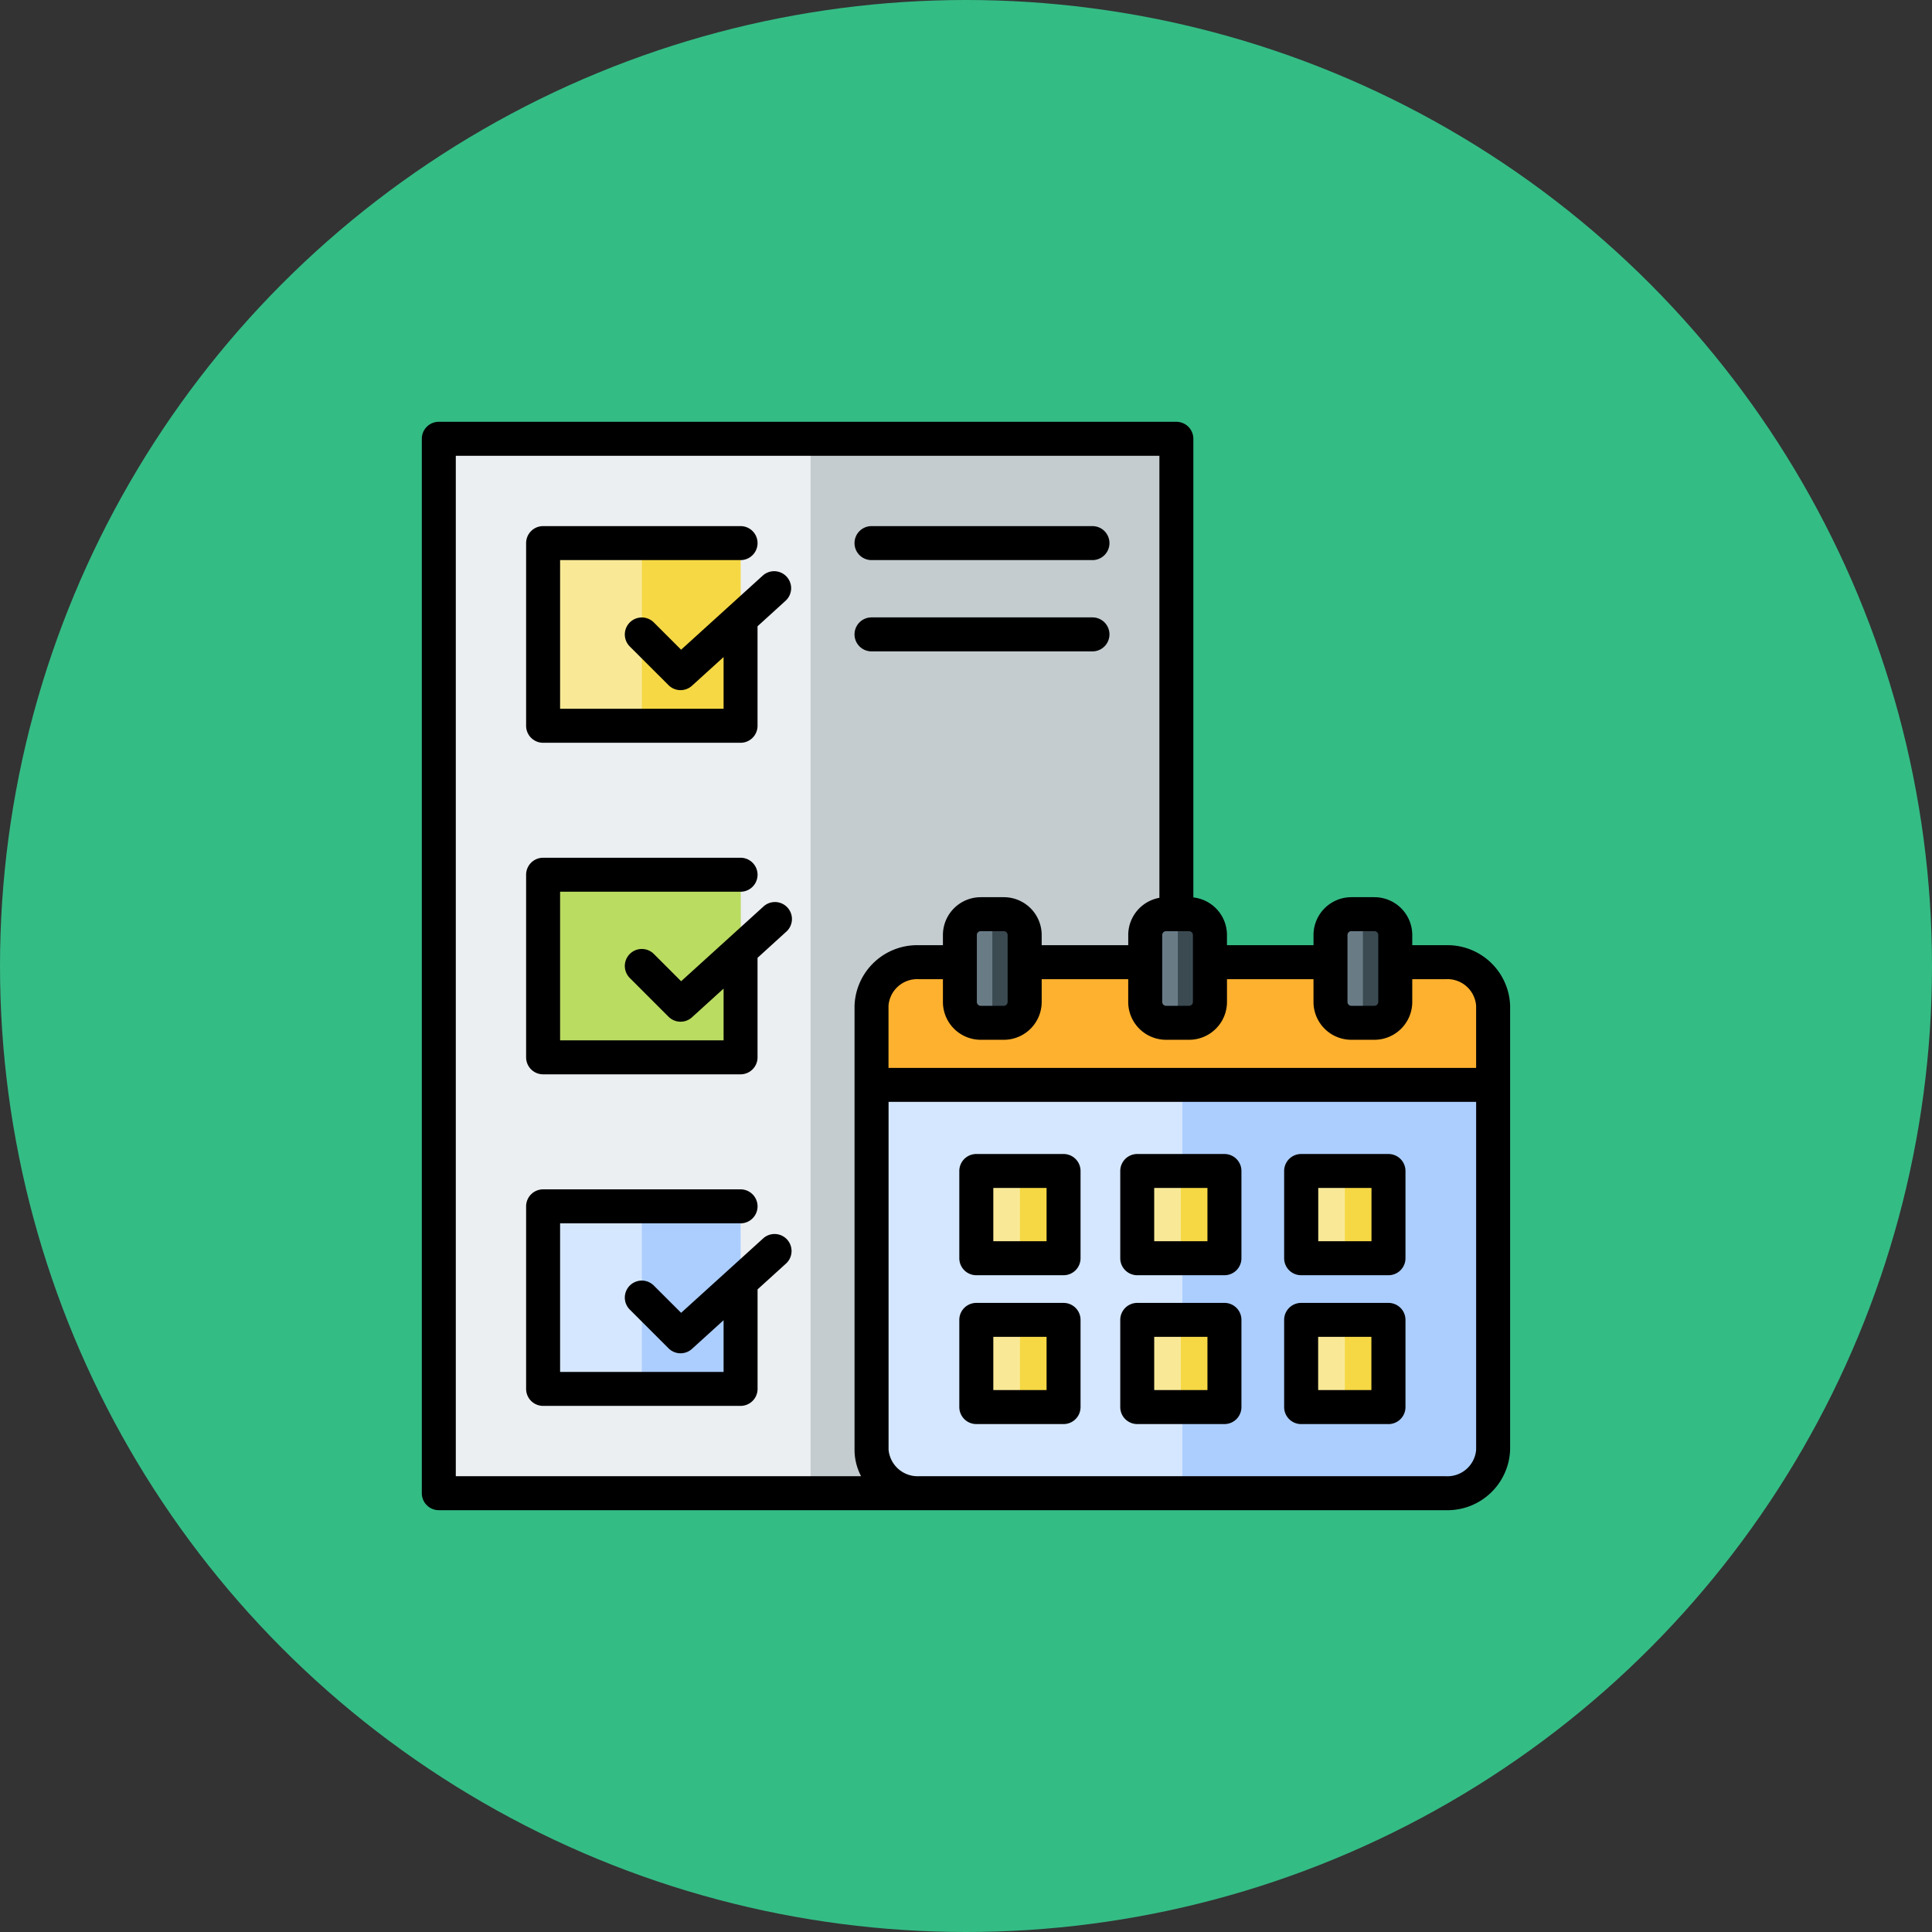 <svg xmlns="http://www.w3.org/2000/svg" width="127" height="127" viewBox="0 0 127 127">
  <rect x="0" y="0" width="127" height="127" fill="#333333" stroke="none"/>
  <g id="Grupo_965451" data-name="Grupo 965451" transform="translate(-4809 6924)">
    <circle id="Elipse_5829" data-name="Elipse 5829" cx="63.5" cy="63.5" r="63.5" transform="translate(4809 -6924)" fill="#34bc85"/>
    <g id="gestion-de-proyectos_2_" data-name="gestion-de-proyectos (2)" transform="translate(4836.713 -6896.273)">
      <g id="Grupo_965147" data-name="Grupo 965147" transform="translate(1.131 1.119)">
        <path id="Trazado_729425" data-name="Trazado 729425" d="M8,8H56.878V77.307H8Z" transform="translate(-8 -7.999)" fill="#eceff1" fill-rule="evenodd"/>
        <path id="Trazado_729426" data-name="Trazado 729426" d="M182.894,8h24.439V77.307H182.894Z" transform="translate(-158.455 -7.999)" fill="#c4cccf" fill-rule="evenodd"/>
      </g>
      <g id="Grupo_965148" data-name="Grupo 965148" transform="translate(7.988 7.975)">
        <path id="Trazado_729427" data-name="Trazado 729427" d="M57.07,369.039H70.051v12H57.07Z" transform="translate(-57.07 -325.446)" fill="#d5e7ff" fill-rule="evenodd"/>
        <path id="Trazado_729428" data-name="Trazado 729428" d="M103.52,369.039h6.491v12H103.52Z" transform="translate(-97.029 -325.446)" fill="#acceff" fill-rule="evenodd"/>
        <path id="Trazado_729429" data-name="Trazado 729429" d="M57.07,213.055H70.051v12H57.07Z" transform="translate(-57.07 -191.259)" fill="#badc61" fill-rule="evenodd"/>
        <path id="Trazado_729430" data-name="Trazado 729430" d="M103.52,213.055h6.491v12H103.52Z" transform="translate(-97.029 -191.259)" fill="#badc61" fill-rule="evenodd"/>
        <path id="Trazado_729431" data-name="Trazado 729431" d="M57.07,57.07H70.051v12H57.07Z" transform="translate(-57.07 -57.07)" fill="#f9e997" fill-rule="evenodd"/>
        <path id="Trazado_729432" data-name="Trazado 729432" d="M103.52,57.07h6.491v12H103.52Z" transform="translate(-97.029 -57.07)" fill="#f5d844" fill-rule="evenodd"/>
      </g>
      <g id="Grupo_965149" data-name="Grupo 965149" transform="translate(29.578 32.364)">
        <path id="Trazado_729433" data-name="Trazado 729433" d="M249.312,254.195a3.012,3.012,0,0,1,3.129,2.859v29.188a3.012,3.012,0,0,1-3.129,2.859h-34.6a3.012,3.012,0,0,1-3.129-2.859V257.054a3.012,3.012,0,0,1,3.129-2.859Z" transform="translate(-211.579 -251.038)" fill="#d5e7ff" fill-rule="evenodd"/>
        <path id="Trazado_729434" data-name="Trazado 729434" d="M375.092,254.2a3.012,3.012,0,0,1,3.129,2.859v29.188a3.012,3.012,0,0,1-3.129,2.859h-17.3V254.2Z" transform="translate(-337.359 -251.039)" fill="#acceff" fill-rule="evenodd"/>
        <path id="Trazado_729435" data-name="Trazado 729435" d="M211.579,262.259H252.44v-5.206a3.012,3.012,0,0,0-3.129-2.859h-34.6a3.012,3.012,0,0,0-3.129,2.859Z" transform="translate(-211.579 -251.038)" fill="#feb12e" fill-rule="evenodd"/>
        <path id="Trazado_729436" data-name="Trazado 729436" d="M357.79,262.259h20.431v-5.206a3.012,3.012,0,0,0-3.129-2.859h-17.3Z" transform="translate(-337.359 -251.038)" fill="#feb12e" fill-rule="evenodd"/>
        <path id="Trazado_729437" data-name="Trazado 729437" d="M254.53,231.606h1.52a1.372,1.372,0,0,1,1.368,1.368v4.409a1.372,1.372,0,0,1-1.368,1.368h-1.52a1.372,1.372,0,0,1-1.368-1.368v-4.409A1.372,1.372,0,0,1,254.53,231.606Z" transform="translate(-247.351 -231.606)" fill="#697c86" fill-rule="evenodd"/>
        <path id="Trazado_729438" data-name="Trazado 729438" d="M268.392,231.606h.76a1.372,1.372,0,0,1,1.368,1.368v4.409a1.372,1.372,0,0,1-1.368,1.368h-.76Z" transform="translate(-260.453 -231.606)" fill="#3b4a51" fill-rule="evenodd"/>
        <path id="Trazado_729439" data-name="Trazado 729439" d="M343.928,231.606h1.52a1.372,1.372,0,0,1,1.368,1.368v4.409a1.372,1.372,0,0,1-1.368,1.368h-1.52a1.372,1.372,0,0,1-1.368-1.368v-4.409A1.372,1.372,0,0,1,343.928,231.606Z" transform="translate(-324.257 -231.606)" fill="#697c86" fill-rule="evenodd"/>
        <path id="Trazado_729440" data-name="Trazado 729440" d="M355.666,231.606h.76a1.372,1.372,0,0,1,1.368,1.368v4.409a1.372,1.372,0,0,1-1.368,1.368h-.76Z" transform="translate(-335.532 -231.606)" fill="#3b4a51" fill-rule="evenodd"/>
        <path id="Trazado_729441" data-name="Trazado 729441" d="M428.859,231.606h1.52a1.372,1.372,0,0,1,1.368,1.368v4.409a1.372,1.372,0,0,1-1.368,1.368h-1.52a1.372,1.372,0,0,1-1.368-1.368v-4.409A1.372,1.372,0,0,1,428.859,231.606Z" transform="translate(-397.321 -231.606)" fill="#697c86" fill-rule="evenodd"/>
        <path id="Trazado_729442" data-name="Trazado 729442" d="M442.721,231.606h.76a1.372,1.372,0,0,1,1.368,1.368v4.409a1.372,1.372,0,0,1-1.368,1.368h-.76Z" transform="translate(-410.423 -231.606)" fill="#3b4a51" fill-rule="evenodd"/>
        <path id="Trazado_729443" data-name="Trazado 729443" d="M260.866,352.419H266.6v5.734h-5.734Z" transform="translate(-253.979 -335.537)" fill="#f9e997" fill-rule="evenodd"/>
        <path id="Trazado_729444" data-name="Trazado 729444" d="M281.384,352.419h2.867v5.734h-2.867Z" transform="translate(-271.63 -335.537)" fill="#f5d844" fill-rule="evenodd"/>
        <path id="Trazado_729445" data-name="Trazado 729445" d="M336.565,352.419H342.3v5.734h-5.734Z" transform="translate(-319.1 -335.537)" fill="#f9e997" fill-rule="evenodd"/>
        <path id="Trazado_729446" data-name="Trazado 729446" d="M357.082,352.419h2.867v5.734h-2.867Z" transform="translate(-336.75 -335.537)" fill="#f5d844" fill-rule="evenodd"/>
        <path id="Trazado_729447" data-name="Trazado 729447" d="M413.68,352.419h5.734v5.734H413.68Z" transform="translate(-385.44 -335.537)" fill="#f9e997" fill-rule="evenodd"/>
        <path id="Trazado_729448" data-name="Trazado 729448" d="M434.2,352.419h2.867v5.734H434.2Z" transform="translate(-403.089 -335.537)" fill="#f5d844" fill-rule="evenodd"/>
        <path id="Trazado_729449" data-name="Trazado 729449" d="M260.866,422.459H266.6v5.734h-5.734Z" transform="translate(-253.979 -395.79)" fill="#f9e997" fill-rule="evenodd"/>
        <path id="Trazado_729450" data-name="Trazado 729450" d="M281.384,422.459h2.867v5.734h-2.867Z" transform="translate(-271.63 -395.79)" fill="#f5d844" fill-rule="evenodd"/>
        <path id="Trazado_729451" data-name="Trazado 729451" d="M336.565,422.459H342.3v5.734h-5.734Z" transform="translate(-319.1 -395.79)" fill="#f9e997" fill-rule="evenodd"/>
        <path id="Trazado_729452" data-name="Trazado 729452" d="M357.082,422.459h2.867v5.734h-2.867Z" transform="translate(-336.75 -395.79)" fill="#f5d844" fill-rule="evenodd"/>
        <path id="Trazado_729453" data-name="Trazado 729453" d="M413.68,422.459h5.734v5.734H413.68Z" transform="translate(-385.44 -395.79)" fill="#f9e997" fill-rule="evenodd"/>
        <path id="Trazado_729454" data-name="Trazado 729454" d="M434.2,422.459h2.867v5.734H434.2Z" transform="translate(-403.089 -395.79)" fill="#f5d844" fill-rule="evenodd"/>
      </g>
      <path id="Trazado_729455" data-name="Trazado 729455" d="M67.309,34.406H65.122v-.673a2.488,2.488,0,0,0-2.488-2.483H61.118a2.488,2.488,0,0,0-2.487,2.483v.673H52.942v-.673a2.488,2.488,0,0,0-2.21-2.467V1.118A1.117,1.117,0,0,0,49.615,0H1.132A1.117,1.117,0,0,0,.015,1.118v69.31a1.117,1.117,0,0,0,1.117,1.117H67.309a4.123,4.123,0,0,0,4.246-3.977V38.379a4.121,4.121,0,0,0-4.246-3.973Zm-6.445-.674a.255.255,0,0,1,.253-.25h1.517a.255.255,0,0,1,.253.25v4.409a.255.255,0,0,1-.253.249H61.117a.255.255,0,0,1-.253-.249ZM58.63,36.64v1.5a2.488,2.488,0,0,0,2.487,2.483h1.517a2.489,2.489,0,0,0,2.488-2.483v-1.5h2.186a1.893,1.893,0,0,1,2.012,1.739v4.092H30.693V38.379a1.893,1.893,0,0,1,2.012-1.739H34.27v1.5a2.488,2.488,0,0,0,2.488,2.483h1.517a2.488,2.488,0,0,0,2.487-2.483v-1.5H46.45v1.5a2.488,2.488,0,0,0,2.488,2.483h1.517a2.489,2.489,0,0,0,2.488-2.483v-1.5ZM36.5,38.141V33.733a.255.255,0,0,1,.253-.25h1.517a.255.255,0,0,1,.253.25v4.409a.255.255,0,0,1-.253.249H36.757A.255.255,0,0,1,36.5,38.141Zm13.95-4.658a.255.255,0,0,1,.253.25v4.409a.255.255,0,0,1-.253.249H48.938a.255.255,0,0,1-.253-.249V33.733a.255.255,0,0,1,.253-.25ZM2.249,2.235H48.5V31.291a2.487,2.487,0,0,0-2.048,2.442v.673H40.762v-.673a2.488,2.488,0,0,0-2.487-2.483H36.758a2.488,2.488,0,0,0-2.488,2.483v.673H32.706a4.121,4.121,0,0,0-4.246,3.973V67.568a3.748,3.748,0,0,0,.43,1.743H2.249Zm65.06,67.076h-34.6a1.918,1.918,0,0,1-2.012-1.743V44.705H69.321V67.568a1.894,1.894,0,0,1-2.012,1.743ZM42.2,48.131a1.117,1.117,0,0,1,1.117,1.117V54.98A1.117,1.117,0,0,1,42.2,56.1H36.464a1.117,1.117,0,0,1-1.117-1.117V49.248a1.117,1.117,0,0,1,1.117-1.117Zm-1.117,5.732h-3.5v-3.5h3.5Zm11.693-5.732a1.117,1.117,0,0,1,1.117,1.117V54.98A1.117,1.117,0,0,1,52.776,56.1H47.044a1.117,1.117,0,0,1-1.117-1.117V49.248a1.117,1.117,0,0,1,1.117-1.117Zm-1.117,5.732h-3.5v-3.5h3.5ZM42.2,57.919a1.117,1.117,0,0,1,1.117,1.117v5.732A1.117,1.117,0,0,1,42.2,65.884H36.464a1.117,1.117,0,0,1-1.117-1.117V59.036a1.117,1.117,0,0,1,1.117-1.117ZM41.083,63.65h-3.5v-3.5h3.5Zm11.693-5.732a1.117,1.117,0,0,1,1.117,1.117v5.732a1.117,1.117,0,0,1-1.117,1.117H47.044a1.117,1.117,0,0,1-1.117-1.117V59.036a1.117,1.117,0,0,1,1.117-1.117ZM51.659,63.65h-3.5v-3.5h3.5Zm11.9-15.519a1.117,1.117,0,0,1,1.117,1.117V54.98A1.117,1.117,0,0,1,63.554,56.1H57.818A1.117,1.117,0,0,1,56.7,54.98V49.248a1.117,1.117,0,0,1,1.117-1.117Zm-1.117,5.732h-3.5v-3.5h3.5Zm1.117,4.056a1.117,1.117,0,0,1,1.117,1.117v5.732a1.117,1.117,0,0,1-1.117,1.117H57.818A1.117,1.117,0,0,1,56.7,64.767V59.036a1.117,1.117,0,0,1,1.117-1.117ZM62.436,63.65h-3.5v-3.5h3.5ZM6.871,19.98V7.974A1.117,1.117,0,0,1,7.988,6.857h12.98a1.117,1.117,0,1,1,0,2.234H9.105v9.772H19.852v-3.4L17.774,17.35a1.117,1.117,0,0,1-1.54-.037L13.687,14.77a1.117,1.117,0,0,1,1.579-1.581l1.794,1.792,5.392-4.894a1.117,1.117,0,0,1,1.5,1.654l-1.868,1.7V19.98A1.117,1.117,0,0,1,20.969,21.1H7.988A1.117,1.117,0,0,1,6.871,19.98Zm0,21.794v-12a1.117,1.117,0,0,1,1.117-1.117h12.98a1.117,1.117,0,1,1,0,2.234H9.105v9.768H19.852v-3.4l-2.077,1.886a1.117,1.117,0,0,1-1.541-.037l-2.547-2.547a1.117,1.117,0,0,1,1.58-1.58l1.794,1.794,5.391-4.893a1.117,1.117,0,1,1,1.5,1.654l-1.868,1.7v6.541a1.117,1.117,0,0,1-1.117,1.117H7.988a1.117,1.117,0,0,1-1.117-1.117ZM24.03,53.758a1.117,1.117,0,0,1-.077,1.578l-1.867,1.694v6.542a1.117,1.117,0,0,1-1.117,1.117H7.988a1.117,1.117,0,0,1-1.117-1.117v-12a1.117,1.117,0,0,1,1.117-1.117h12.98a1.117,1.117,0,1,1,0,2.234H9.105v9.768H19.852v-3.4l-2.078,1.885a1.117,1.117,0,0,1-1.54-.037L13.687,58.36a1.117,1.117,0,1,1,1.579-1.581l1.795,1.792,5.392-4.891a1.117,1.117,0,0,1,1.578.077ZM28.459,7.974a1.117,1.117,0,0,1,1.117-1.117H44.1a1.117,1.117,0,0,1,0,2.234H29.576a1.117,1.117,0,0,1-1.117-1.117Zm0,6a1.117,1.117,0,0,1,1.117-1.117H44.1a1.117,1.117,0,0,1,0,2.234H29.576A1.117,1.117,0,0,1,28.459,13.975Z" transform="translate(0 0)" fill-rule="evenodd"/>
    </g>
  </g>
</svg>
